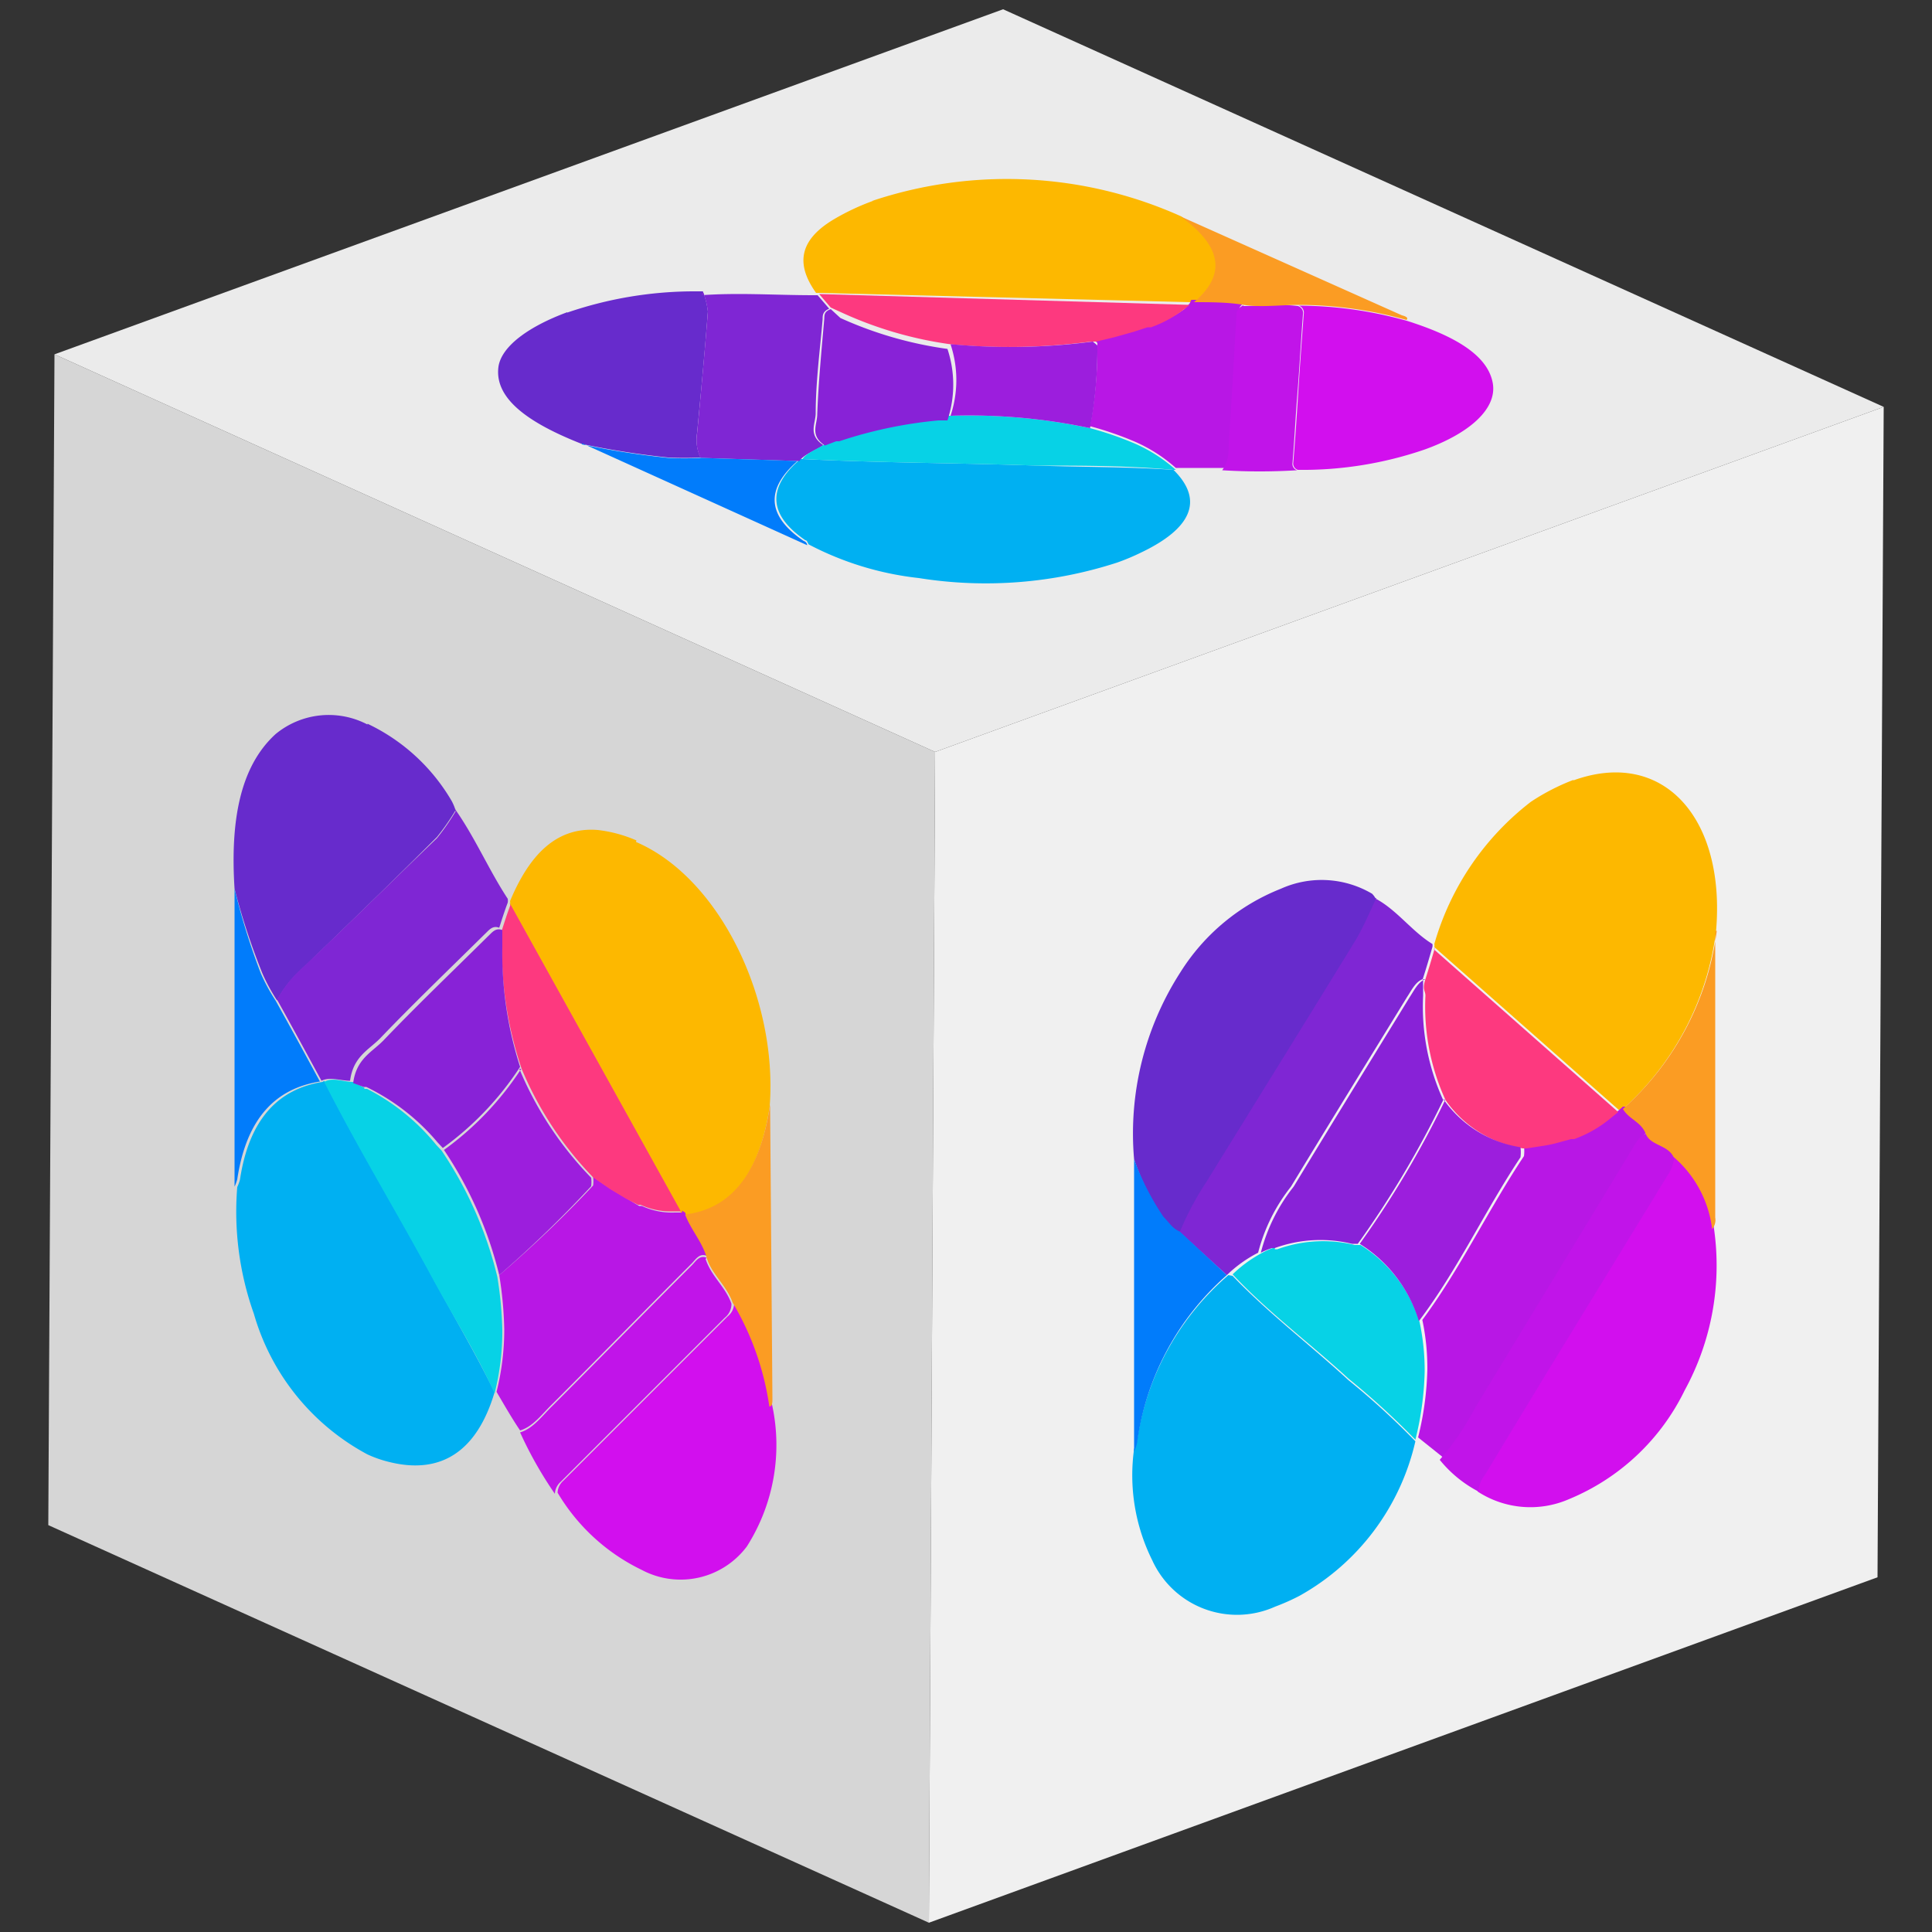 <svg id="Capa_1" data-name="Capa 1" xmlns="http://www.w3.org/2000/svg" xmlns:xlink="http://www.w3.org/1999/xlink" width="50" height="50" viewBox="0 0 50 50">
  <rect x="0" y="0" width="50" height="50" fill="#333333" stroke="none"/>
  <defs>
    <clipPath id="clip-path">
      <polygon points="24.04 49.76 1.25 39.47 1.41 9.17 24.2 19.46 24.04 49.76" fill="none"/>
    </clipPath>
    <clipPath id="clip-path-2">
      <path d="M25.57,35.15C25.62,44.64,20,49.9,13.08,46.9S.47,33.78.42,24.29,6,9.54,12.9,12.54,25.52,25.67,25.57,35.15" fill="none"/>
    </clipPath>
    <clipPath id="clip-path-3">
      <polygon points="24.2 19.46 1.41 9.17 25.96 0.24 48.75 10.53 24.2 19.46" fill="none"/>
    </clipPath>
    <clipPath id="clip-path-4">
      <path d="M40.06,4.69c7.17,3.24,6.58,8.2-1.32,11.07s-20.12,2.58-27.29-.66S4.88,6.91,12.78,4s20.11-2.59,27.28.65" fill="none"/>
    </clipPath>
    <clipPath id="clip-path-5">
      <polygon points="48.75 10.53 48.59 40.82 24.04 49.76 24.2 19.46 48.75 10.53" fill="none"/>
    </clipPath>
    <clipPath id="clip-path-6">
      <path d="M50.52,25.93C50.47,35.25,44.3,45,36.75,47.79s-13.63-2.58-13.58-11.9S29.38,16.78,36.93,14s13.64,2.58,13.59,11.9" fill="none"/>
    </clipPath>
  </defs>
  <g id="Figment_lido">
    <g style="isolation: isolate">
      <g>
        <polygon points="24.04 49.76 1.25 39.47 1.41 9.17 24.2 19.46 24.04 49.76" fill="#d6d6d6"/>
        <g style="isolation: isolate">
          <g clip-path="url(#clip-path)">
            <g clip-path="url(#clip-path-2)">
              <path d="M16.47,21.75a3.51,3.51,0,0,0-1-.27c-1.1-.09-1.79.69-2.27,1.84a.3.3,0,0,1,0,.1l4.44,8,.08.05c1.26-.15,1.95-1.17,2.2-2.84.21-2.8-1.31-5.92-3.46-6.84" fill="#fdb800"/>
              <path d="M8.35,28h0c-1.13.18-1.9.94-2.14,2.53a1.07,1.07,0,0,1-.07.19A7.88,7.88,0,0,0,6.57,34a6,6,0,0,0,2.94,3.64,3.06,3.06,0,0,0,.58.2c1.31.32,2.25-.26,2.71-1.81-.49-1-1.08-2-1.62-3-.92-1.7-1.91-3.33-2.79-5.06l0,0" fill="#00b0f2"/>
              <path d="M9.51,18.75A2.16,2.16,0,0,0,7.13,19c-.93.85-1.17,2.27-1.06,4a17.52,17.52,0,0,0,.72,2.19,4.74,4.74,0,0,0,.38.7,3,3,0,0,1,.63-.8c1.17-1.13,2.35-2.27,3.51-3.43a6,6,0,0,0,.48-.69,1.33,1.33,0,0,0-.1-.24,5,5,0,0,0-2.18-2" fill="#672bcc"/>
              <path d="M19,33.71a.45.45,0,0,1-.17.36l-2.25,2.25-2,2a.44.44,0,0,0-.15.31,5.11,5.11,0,0,0,2.18,2,2.14,2.14,0,0,0,2.72-.61,4.89,4.89,0,0,0,.65-3.67A7.28,7.28,0,0,0,19,33.71" fill="#d20fee"/>
              <path d="M11.79,21a6,6,0,0,1-.48.69C10.15,22.8,9,23.94,7.8,25.07a3,3,0,0,0-.63.8c.39.7.77,1.4,1.15,2.1h0l0,0c.22-.11.49,0,.74,0,.08-.62.47-.79.77-1.09.89-.93,1.8-1.8,2.71-2.7.11-.1.2-.24.38-.17.07-.22.14-.44.22-.65a.3.3,0,0,0,0-.1c-.5-.76-.87-1.64-1.4-2.37" fill="#7f26d4"/>
              <path d="M17.65,31.38l-.19,0a1.85,1.85,0,0,1-.85-.17l0,0-.07,0L16.19,31l-.4-.24-.35-.24-.09-.06a.9.9,0,0,1,0,.22A30.54,30.54,0,0,1,12.92,33a9.86,9.86,0,0,1,.13,1.4,6.54,6.54,0,0,1-.2,1.62c.2.34.4.69.61,1,.34-.1.57-.43.84-.69,1.21-1.21,2.41-2.44,3.62-3.65.1-.11.19-.25.37-.18-.12-.42-.41-.72-.56-1.12l-.08-.05" fill="#b817e5"/>
              <path d="M9.43,28.15l0,0L9.13,28c-.25,0-.52-.13-.74,0,.88,1.73,1.87,3.36,2.79,5.06.54,1,1.13,1.92,1.62,3h0a6.54,6.54,0,0,0,.2-1.62,9.86,9.86,0,0,0-.13-1.4,10.08,10.08,0,0,0-1.44-3.26l-.14-.15A5.58,5.58,0,0,0,9.5,28.18l-.07,0" fill="#07d2e6"/>
              <path d="M18.29,32.55c-.18-.07-.27.07-.37.18-1.21,1.21-2.41,2.44-3.62,3.65-.27.26-.5.59-.84.69a10.22,10.22,0,0,0,.9,1.59.44.44,0,0,1,.15-.31l2-2,2.25-2.25a.45.45,0,0,0,.17-.36c-.16-.45-.52-.7-.67-1.16" fill="#c114e9"/>
              <path d="M19.93,28.59c-.25,1.67-.94,2.69-2.2,2.84.15.4.44.7.56,1.12s.51.71.67,1.16a7.28,7.28,0,0,1,.95,2.69c.09,0,.08-.14.08-.24l-.06-7.57" fill="#fb9c23"/>
              <path d="M6.07,23l0,7.71a1.07,1.07,0,0,0,.07-.19c.24-1.59,1-2.35,2.14-2.53-.38-.7-.76-1.4-1.15-2.1a4.74,4.74,0,0,1-.38-.7A17.52,17.52,0,0,1,6.07,23" fill="#017cfb"/>
              <path d="M13.21,23.42c-.08.21-.15.43-.22.65s0,.29,0,.44a9.64,9.64,0,0,0,.51,3.15,9,9,0,0,0,1.86,2.82l.09.06.35.24.4.24.31.16.07,0,0,0a1.85,1.85,0,0,0,.85.17l.19,0-4.44-8" fill="#fd397f"/>
              <path d="M13,24.07c-.18-.07-.27.07-.38.17-.91.9-1.82,1.77-2.71,2.7-.3.3-.69.47-.77,1.09l.27.1,0,0,.07,0a5.58,5.58,0,0,1,1.84,1.43l.14.15a7.92,7.92,0,0,0,2-2.1A9.64,9.64,0,0,1,13,24.51c0-.15,0-.3,0-.44" fill="#8822d7"/>
              <path d="M13.49,27.66a7.92,7.92,0,0,1-2,2.1A10.08,10.08,0,0,1,12.92,33,30.54,30.54,0,0,0,15.3,30.7a.9.9,0,0,0,0-.22,9,9,0,0,1-1.86-2.82" fill="#9c1edd"/>
            </g>
          </g>
        </g>
      </g>
      <g>
        <polygon points="24.2 19.46 1.41 9.17 25.96 0.24 48.75 10.53 24.2 19.46" fill="#ebebeb"/>
        <g style="isolation: isolate">
          <g clip-path="url(#clip-path-3)">
            <g clip-path="url(#clip-path-4)">
              <path d="M22.59,5.2a6,6,0,0,0-1,.47c-1,.59-.94,1.25-.47,1.91l.1,0,9.59.24.11,0c.9-.76.69-1.5-.35-2.22a11,11,0,0,0-8-.4" fill="#fdb800"/>
              <path d="M20.68,11.91l0,0c-.79.69-.83,1.39.16,2.07.05,0,.06.07.09.11a8,8,0,0,0,2.85.87,11,11,0,0,0,5.13-.4,5.76,5.76,0,0,0,.62-.26c1.3-.62,1.64-1.35.84-2.14-1.17-.08-2.35-.07-3.53-.11-2-.07-4.06-.07-6.07-.17h-.05" fill="#00b0f2"/>
              <path d="M14.68,8.08c-1,.37-1.7.88-1.78,1.41-.11.82.76,1.45,2.16,2a21.66,21.66,0,0,0,2.23.35,7.77,7.77,0,0,0,.84,0,1.07,1.07,0,0,1-.09-.63c.1-1.05.2-2.1.28-3.15a2.08,2.08,0,0,0-.13-.52l-.27,0a10.17,10.17,0,0,0-3.24.55" fill="#672bcc"/>
              <path d="M33.61,7.91a.19.19,0,0,1,.13.22c-.05.68-.1,1.36-.14,2s-.08,1.23-.13,1.84a.17.17,0,0,0,.12.19,9.73,9.73,0,0,0,3.29-.53c1.16-.42,1.88-1.06,1.75-1.73S37.74,8.72,36.4,8.3a10.38,10.38,0,0,0-2.79-.39" fill="#d20fee"/>
              <path d="M18.19,7.55a2.08,2.08,0,0,1,.13.52c-.08,1-.18,2.1-.28,3.15a1.07,1.07,0,0,0,.09.63l2.51.08,0,0h.05c.1-.16.41-.27.62-.41-.4-.26-.21-.54-.2-.81,0-.82.11-1.64.18-2.45,0-.1,0-.2.17-.27l-.3-.35-.1,0c-1,0-1.94-.07-2.91,0" fill="#7f26d4"/>
              <path d="M30.79,7.85,30.65,8a3.15,3.15,0,0,1-.82.42l0,0-.09,0-.37.12-.5.14-.46.11-.13,0s.13.07.12.1a11.06,11.06,0,0,1-.19,2.14,8.69,8.69,0,0,1,1.16.4,4,4,0,0,1,1.06.68h1.26c.21-.23.15-.48.17-.71.08-1.1.13-2.2.2-3.3,0-.09,0-.19.17-.27-.42-.08-.87,0-1.29-.07l-.11,0" fill="#b817e5"/>
              <path d="M21.68,11.36l0,0-.29.11c-.21.14-.52.25-.62.41,2,.1,4.05.1,6.07.17,1.18,0,2.36,0,3.53.11h.06a4,4,0,0,0-1.06-.68,8.69,8.69,0,0,0-1.16-.4,15.08,15.08,0,0,0-3.61-.32l-.23,0a11.4,11.4,0,0,0-2.57.54l-.08,0" fill="#07d2e6"/>
              <path d="M32.19,7.89C32,8,32,8.07,32,8.16c-.07,1.1-.12,2.2-.2,3.3,0,.23,0,.48-.17.71a15.67,15.67,0,0,0,1.94,0,.17.17,0,0,1-.12-.19c.05-.61.08-1.22.13-1.84s.09-1.36.14-2a.19.19,0,0,0-.13-.22c-.47-.06-1,0-1.42,0" fill="#c114e9"/>
              <path d="M30.55,5.6c1,.72,1.25,1.46.35,2.22.42,0,.87,0,1.29.07s1,0,1.42,0a10.38,10.38,0,0,1,2.79.39c.05-.05,0-.09-.12-.12L30.55,5.6" fill="#fb9c23"/>
              <path d="M15.06,11.47l5.83,2.64s0-.08-.09-.11c-1-.68-.95-1.38-.16-2.07l-2.51-.08a7.77,7.77,0,0,1-.84,0,21.66,21.66,0,0,1-2.23-.35" fill="#017cfb"/>
              <path d="M21.2,7.61l.3.35.33.15a10,10,0,0,0,2.77.8,16.36,16.36,0,0,0,3.64-.07l.13,0,.46-.11.5-.14.37-.12.09,0,0,0A3.15,3.15,0,0,0,30.65,8l.14-.11L21.2,7.61" fill="#fd397f"/>
              <path d="M21.5,8c-.19.07-.16.17-.17.27-.07.81-.15,1.63-.18,2.45,0,.27-.2.55.2.81l.29-.11,0,0,.08,0a11.4,11.4,0,0,1,2.57-.54l.23,0a2.93,2.93,0,0,0,0-1.85,10,10,0,0,1-2.77-.8L21.5,8" fill="#8822d7"/>
              <path d="M24.6,8.91a2.93,2.93,0,0,1,0,1.85,15.08,15.08,0,0,1,3.61.32,11.06,11.06,0,0,0,.19-2.14s-.08-.07-.12-.1a16.36,16.36,0,0,1-3.64.07" fill="#9c1edd"/>
            </g>
          </g>
        </g>
      </g>
      <g>
        <polygon points="48.75 10.53 48.59 40.82 24.04 49.76 24.2 19.46 48.75 10.53" fill="#f0f0f0"/>
        <g style="isolation: isolate">
          <g clip-path="url(#clip-path-5)">
            <g clip-path="url(#clip-path-6)">
              <path d="M40.73,20.18a5.58,5.58,0,0,0-1.11.57,7.11,7.11,0,0,0-2.5,3.68.19.19,0,0,1,0,.08l4.77,4.21.09,0a7.43,7.43,0,0,0,2.43-4.61c.26-2.94-1.37-4.76-3.7-3.91" fill="#fdb800"/>
              <path d="M31.79,33l0,0a7,7,0,0,0-2.36,4.26,1.13,1.13,0,0,1-.08.24,4.94,4.94,0,0,0,.47,2.88A2.41,2.41,0,0,0,33,41.58a5.57,5.57,0,0,0,.63-.28,6.14,6.14,0,0,0,3-4,19.74,19.74,0,0,0-1.73-1.58c-1-.92-2.06-1.72-3-2.7h0" fill="#00b0f2"/>
              <path d="M33.15,23a5.42,5.42,0,0,0-2.6,2.16A7.71,7.71,0,0,0,29.35,30a6.85,6.85,0,0,0,.76,1.56c.14.14.24.31.42.38a7.69,7.69,0,0,1,.69-1.3c1.29-2.09,2.59-4.18,3.87-6.27.2-.34.36-.72.53-1.08a.57.57,0,0,0-.11-.16A2.57,2.57,0,0,0,33.15,23" fill="#672bcc"/>
              <path d="M43.31,29.94a1,1,0,0,1-.18.49L40.64,34.5c-.75,1.22-1.49,2.45-2.23,3.67a.8.8,0,0,0-.17.43,2.5,2.5,0,0,0,2.36.2,5.78,5.78,0,0,0,3-2.82,6.73,6.73,0,0,0,.76-4.17,2.92,2.92,0,0,0-1-1.87" fill="#d20fee"/>
              <path d="M35.62,23.24c-.17.36-.33.74-.53,1.08-1.28,2.09-2.58,4.18-3.87,6.27a7.69,7.69,0,0,0-.69,1.3L31.75,33l0,0h0a3.37,3.37,0,0,1,.81-.58,4.58,4.58,0,0,1,.85-1.71c1-1.65,2-3.27,3-4.9.12-.18.22-.4.41-.47.09-.28.17-.55.25-.83a.19.19,0,0,0,0-.08c-.54-.33-.93-.9-1.5-1.19" fill="#7f26d4"/>
              <path d="M41.91,28.72l-.21.17a3.16,3.16,0,0,1-.93.53l0,0-.08,0-.33.09a3.29,3.29,0,0,1-.43.09l-.39.06h-.1a1,1,0,0,1,0,.26c-.92,1.38-1.65,2.92-2.63,4.24a6,6,0,0,1,.13,1.28,8,8,0,0,1-.24,1.76l.65.52a7.18,7.18,0,0,0,.93-1.37q2-3.28,4-6.59c.11-.18.21-.4.4-.48-.12-.31-.43-.37-.59-.64l-.09,0" fill="#b817e5"/>
              <path d="M33,32.28l0,0a1.78,1.78,0,0,0-.29.12,3.37,3.37,0,0,0-.81.58c.94,1,2,1.78,3,2.7a19.74,19.74,0,0,1,1.73,1.58h0l0,0a8,8,0,0,0,.24-1.76,6,6,0,0,0-.13-1.28,3.58,3.58,0,0,0-1.53-2l-.15,0a3.46,3.46,0,0,0-2,.11l-.07,0" fill="#07d2e6"/>
              <path d="M42.59,29.34c-.19.08-.29.3-.4.48q-2,3.3-4,6.59a7.18,7.18,0,0,1-.93,1.37,3.18,3.18,0,0,0,1,.82.8.8,0,0,1,.17-.43c.74-1.22,1.48-2.45,2.23-3.67l2.49-4.07a1,1,0,0,0,.18-.49c-.16-.32-.55-.27-.72-.6" fill="#c114e9"/>
              <path d="M44.43,24.09A7.43,7.43,0,0,1,42,28.7c.16.27.47.33.59.64s.56.28.72.6a2.92,2.92,0,0,1,1,1.87.37.37,0,0,0,.08-.3c0-2.47,0-5,0-7.42" fill="#fb9c23"/>
              <path d="M29.35,30l0,7.57a1.13,1.13,0,0,0,.08-.24A7,7,0,0,1,31.75,33l-1.22-1.13c-.18-.07-.28-.24-.42-.38A6.85,6.85,0,0,1,29.35,30" fill="#017cfb"/>
              <path d="M37.14,24.51c-.08.28-.16.55-.25.83s0,.29,0,.43a5.82,5.82,0,0,0,.52,2.7,3,3,0,0,0,2,1.25h.1l.39-.06a3.29,3.29,0,0,0,.43-.09l.33-.09.08,0,0,0a3.16,3.16,0,0,0,.93-.53l.21-.17-4.77-4.21" fill="#fd397f"/>
              <path d="M36.89,25.34c-.19.07-.29.29-.41.47-1,1.63-2,3.25-3,4.9a4.58,4.58,0,0,0-.85,1.71,1.78,1.78,0,0,1,.29-.12l0,0,.07,0a3.46,3.46,0,0,1,2-.11l.15,0a25.15,25.15,0,0,0,2.21-3.72,5.82,5.82,0,0,1-.52-2.7c0-.14,0-.29,0-.43" fill="#8822d7"/>
              <path d="M37.4,28.47a25.15,25.15,0,0,1-2.21,3.72,3.58,3.58,0,0,1,1.53,2c1-1.32,1.71-2.86,2.63-4.24a1,1,0,0,0,0-.26,3,3,0,0,1-2-1.25" fill="#9c1edd"/>
            </g>
          </g>
        </g>
      </g>
    </g>
  </g>
</svg>
